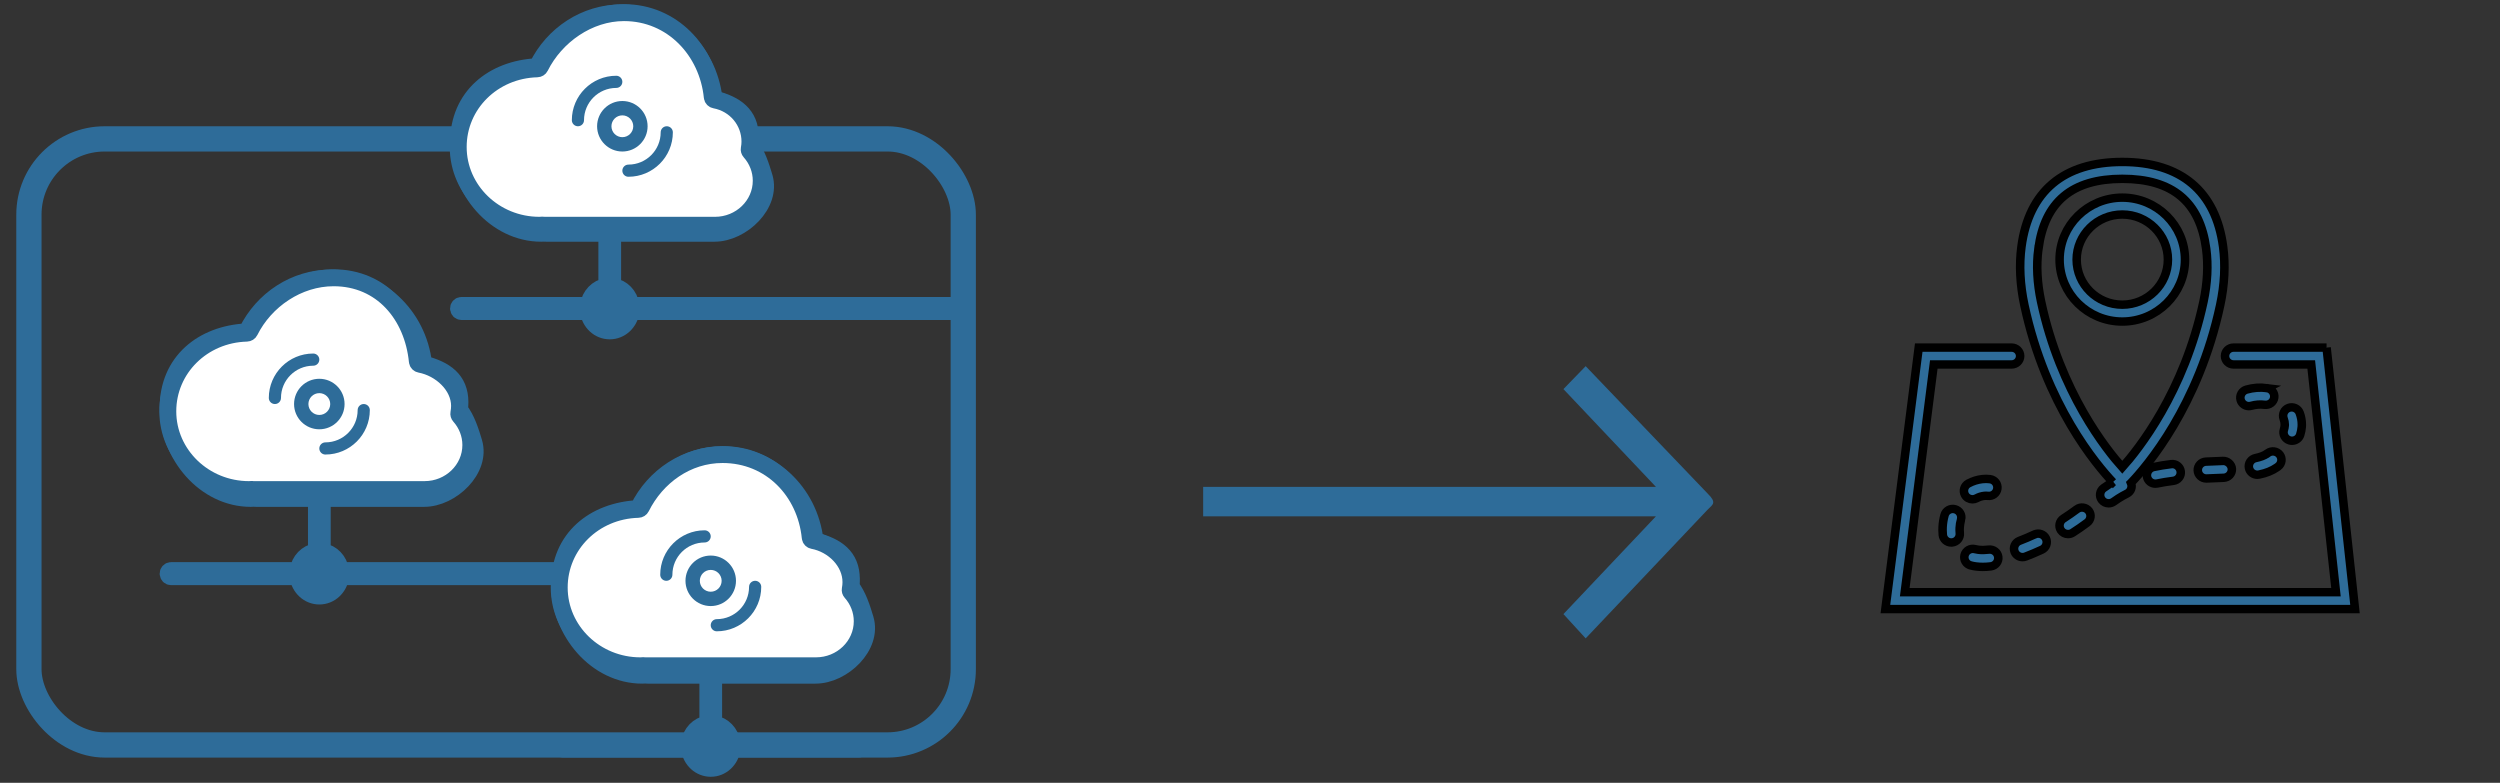 <svg width="198" height="62" xmlns="http://www.w3.org/2000/svg">
 <rect width="100%" height="100%" fill="#333333" stroke="none"/>
 <!-- Generator: sketchtool 51.2 (57519) - http://www.bohemiancoding.com/sketch -->
 <title>168B54D1-393B-428B-8116-E845778F1F86</title>
 <desc>Created with sketchtool.</desc>

 <g>
  <title>background</title>
  <rect fill="none" id="canvas_background" height="402" width="582" y="-1" x="-1"/>
 </g>
 <g>
  <title>Layer 1</title>
  <g fill-rule="evenodd" fill="none" id="Page-1">
   <g id="Assets_graficos">
    <g id="ilus/-onthology_wizard-/-from_rest_api">
     <path fill-rule="nonzero" fill="#2E6C99" id="Shape-Copy-6" d="m125.585,29l-1.761,1.817l7.326,7.743l-35.859,0l0,2.333l35.859,0l-7.326,7.743l1.761,1.924l9.652,-10.188c0.425,-0.426 0.757,-0.547 0,-1.292l-9.652,-10.08z"/>
     <rect rx="6" height="48" width="74" y="11" x="2.29" fill-rule="nonzero" stroke-width="2" stroke="#2E6C99" id="Rectangle-17"/>
     <path fill-rule="nonzero" fill="#2E6C99" stroke-width="1.296" stroke="#2E6C99" id="Shape-Copy" d="m68.038,58.815l-10.047,0c-0.111,-0.778 -0.7,-1.39 -1.448,-1.506l0,-3.813l8.046,0c2.182,0 4.61,-2.318 3.958,-4.482c-0.256,-0.85 -0.569,-1.855 -1.14,-2.587c0.028,-0.195 0.042,-0.381 0.042,-0.564c0,-1.815 -1.199,-2.618 -2.876,-3.049c-0.449,-3.898 -3.597,-6.814 -7.397,-6.814c-2.793,0 -5.386,1.667 -6.647,4.26c-3.51,0.18 -6.237,2.369 -6.237,6.04c0,3.765 2.947,7.196 6.568,7.196c0.049,0 0.097,-0.003 0.145,-0.007l0.109,-0.001c0.056,0.004 0.111,0.008 0.168,0.008l4.758,0l0,3.813c-0.748,0.116 -1.337,0.727 -1.448,1.506l-10.047,0c-0.139,0 -0.253,0.118 -0.253,0.263c0,0.145 0.113,0.263 0.253,0.263l10.047,0c0.123,0.865 0.835,1.532 1.701,1.532c0.866,0 1.577,-0.668 1.701,-1.532l10.047,0c0.139,0 0.253,-0.118 0.253,-0.263c0,-0.145 -0.113,-0.263 -0.253,-0.263z"/>
     <path fill-rule="nonzero" fill="#2E6C99" stroke-width="1.296" stroke="#2E6C99" id="Shape-Copy-7" d="m75.676,24.169l-25.685,0c-0.111,-0.778 -0.7,-1.39 -1.448,-1.506l0,-4.168l8.046,0c2.182,0 4.61,-2.318 3.958,-4.482c-0.256,-0.85 -0.569,-1.855 -1.14,-2.587c0.028,-0.195 0.042,-0.381 0.042,-0.564c0,-1.815 -1.199,-2.618 -2.876,-3.049c-0.449,-3.898 -3.597,-6.814 -7.397,-6.814c-2.793,0 -5.386,1.667 -6.647,4.26c-3.51,0.18 -6.237,2.369 -6.237,6.04c0,3.765 2.947,7.196 6.568,7.196c0.049,0 0.097,-0.003 0.145,-0.007c0.165,0.003 0.22,0.007 0.277,0.007l4.758,0l0,4.168c-0.748,0.116 -1.337,0.727 -1.448,1.506l-10.047,0c-0.139,0 -0.253,0.118 -0.253,0.263c0,0.145 0.113,0.263 0.253,0.263l10.047,0c0.123,0.865 0.835,1.532 1.701,1.532c0.866,0 1.577,-0.668 1.701,-1.532l25.685,0c0.139,0 0.253,-0.118 0.253,-0.263c0,-0.145 -0.113,-0.263 -0.253,-0.263z"/>
     <path fill-rule="nonzero" fill="#2E6C99" stroke-width="1.296" stroke="#2E6C99" id="Shape-Copy-8" d="m44.16,45.169l-17.169,0c-0.111,-0.778 -0.7,-1.39 -1.448,-1.506l0,-4.168l8.046,0c2.182,0 4.61,-2.318 3.958,-4.482c-0.256,-0.85 -0.569,-1.855 -1.14,-2.587c0.028,-0.195 0.042,-0.381 0.042,-0.564c0,-1.815 -1.199,-2.618 -2.876,-3.049c-0.449,-3.898 -3.597,-6.814 -7.397,-6.814c-2.793,0 -5.386,1.667 -6.647,4.26c-3.51,0.18 -6.237,2.369 -6.237,6.04c0,3.765 2.947,7.196 6.568,7.196c0.049,0 0.097,-0.003 0.145,-0.007l0.109,-0.001c0.056,0.004 0.111,0.008 0.168,0.008l4.758,0l0,4.168c-0.748,0.116 -1.337,0.727 -1.448,1.506l-10.047,0c-0.139,0 -0.253,0.118 -0.253,0.263c0,0.145 0.113,0.263 0.253,0.263l10.047,0c0.123,0.865 0.835,1.532 1.701,1.532c0.866,0 1.577,-0.668 1.701,-1.532l17.169,0c0.139,0 0.253,-0.118 0.253,-0.263c0,-0.145 -0.113,-0.263 -0.253,-0.263z"/>
     <path fill-rule="nonzero" fill="#FFFFFF" stroke-width="1.34" stroke="#2E6C99" id="Path-Copy-3" d="m51.027,52.725l-0.098,-0.005l-0.092,0.006c-0.038,0.003 -0.076,0.006 -0.115,0.006c-3.547,0 -6.432,-2.781 -6.432,-6.2c0,-3.38 2.749,-6.1 6.257,-6.191c0.1,-0.003 0.191,-0.059 0.234,-0.147c1.222,-2.453 3.632,-4.194 6.444,-4.194c3.82,0 6.584,2.917 6.946,6.578c0.011,0.114 0.099,0.207 0.215,0.229c1.63,0.306 3.009,1.692 3.009,3.294c0,0.187 -0.018,0.378 -0.056,0.584c-0.014,0.076 0.009,0.155 0.061,0.214c0.574,0.642 0.889,1.459 0.889,2.302c0,1.947 -1.643,3.53 -3.663,3.53l-13.459,0c-0.048,0.001 -0.095,-0.003 -0.142,-0.006z"/>
     <path fill-rule="nonzero" fill="#2E6C99" id="Shape" d="m56.29,48c-1.103,0 -2,-0.897 -2,-2c0,-1.103 0.897,-2 2,-2c1.103,0 2,0.897 2,2c0,1.103 -0.897,2 -2,2zm0,-2.864c-0.476,0 -0.864,0.387 -0.864,0.864c0,0.476 0.387,0.864 0.864,0.864c0.476,0 0.864,-0.387 0.864,-0.864c0,-0.476 -0.387,-0.864 -0.864,-0.864z"/>
     <path fill-rule="nonzero" fill="#2E6C99" id="Shape" d="m52.772,46c-0.266,0 -0.482,-0.216 -0.482,-0.482c0,-1.94 1.578,-3.518 3.518,-3.518c0.266,0 0.482,0.216 0.482,0.482c0,0.266 -0.216,0.482 -0.482,0.482c-1.408,0 -2.554,1.146 -2.554,2.554c0,0.266 -0.216,0.482 -0.482,0.482z"/>
     <path fill-rule="nonzero" fill="#2E6C99" id="Shape" d="m56.772,50c-0.266,0 -0.482,-0.216 -0.482,-0.482c0,-0.266 0.216,-0.482 0.482,-0.482c1.408,0 2.554,-1.146 2.554,-2.555c0,-0.266 0.216,-0.482 0.482,-0.482c0.266,0 0.482,0.216 0.482,0.482c0,1.94 -1.578,3.518 -3.518,3.518z"/>
     <path fill-rule="nonzero" fill="#FFFFFF" stroke-width="1.34" stroke="#2E6C99" id="Path-Copy-7" d="m43.027,17.835l-0.098,-0.005l-0.092,0.006c-0.038,0.003 -0.076,0.006 -0.115,0.006c-3.547,0 -6.432,-2.781 -6.432,-6.2c0,-3.38 2.749,-6.1 6.257,-6.191c0.1,-0.003 0.191,-0.059 0.234,-0.147c1.222,-2.453 3.828,-4.304 6.641,-4.304c3.82,0 6.628,3.028 6.99,6.689c0.011,0.114 0.099,0.207 0.215,0.229c1.63,0.306 2.769,1.692 2.769,3.294c0,0.187 -0.018,0.378 -0.056,0.584c-0.014,0.076 0.009,0.155 0.061,0.214c0.574,0.642 0.889,1.459 0.889,2.302c0,1.947 -1.643,3.53 -3.663,3.53l-13.459,0c-0.048,0.001 -0.095,-0.003 -0.142,-0.006z"/>
     <path fill-rule="nonzero" fill="#FFFFFF" stroke-width="1.34" stroke="#2E6C99" id="Path-Copy-8" d="m20.027,38.769l-0.098,-0.005l-0.092,0.006c-0.038,0.003 -0.076,0.006 -0.115,0.006c-3.547,0 -6.432,-2.781 -6.432,-6.2c0,-3.38 2.749,-6.1 6.257,-6.191c0.1,-0.003 0.191,-0.059 0.234,-0.147c1.222,-2.453 3.828,-4.238 6.641,-4.238c3.82,0 6.271,2.961 6.633,6.622c0.011,0.114 0.099,0.207 0.215,0.229c1.63,0.306 3.126,1.692 3.126,3.294c0,0.187 -0.018,0.378 -0.056,0.584c-0.014,0.076 0.009,0.155 0.061,0.214c0.574,0.642 0.889,1.459 0.889,2.302c0,1.947 -1.643,3.53 -3.663,3.53l-13.459,0c-0.048,0.001 -0.095,-0.003 -0.142,-0.006z"/>
     <path fill-rule="nonzero" fill="#2E6C99" id="Shape-Copy-11" d="m49.29,12c-1.103,0 -2,-0.897 -2,-2c0,-1.103 0.897,-2 2,-2c1.103,0 2,0.897 2,2c0,1.103 -0.897,2 -2,2zm0,-2.864c-0.476,0 -0.864,0.387 -0.864,0.864c0,0.476 0.387,0.864 0.864,0.864c0.476,0 0.864,-0.387 0.864,-0.864c0,-0.476 -0.387,-0.864 -0.864,-0.864z"/>
     <path fill-rule="nonzero" fill="#2E6C99" id="Shape-Copy-14" d="m25.29,34c-1.103,0 -2,-0.897 -2,-2c0,-1.103 0.897,-2 2,-2c1.103,0 2,0.897 2,2c0,1.103 -0.897,2 -2,2zm0,-2.864c-0.476,0 -0.864,0.387 -0.864,0.864c0,0.476 0.387,0.864 0.864,0.864c0.476,0 0.864,-0.387 0.864,-0.864c0,-0.476 -0.387,-0.864 -0.864,-0.864z"/>
     <path fill-rule="nonzero" fill="#2E6C99" id="Shape-Copy-12" d="m45.772,10c-0.266,0 -0.482,-0.216 -0.482,-0.482c0,-1.94 1.578,-3.518 3.518,-3.518c0.266,0 0.482,0.216 0.482,0.482c0,0.266 -0.216,0.482 -0.482,0.482c-1.408,0 -2.554,1.146 -2.554,2.554c0,0.266 -0.216,0.482 -0.482,0.482z"/>
     <path fill-rule="nonzero" fill="#2E6C99" id="Shape-Copy-15" d="m21.772,32c-0.266,0 -0.482,-0.216 -0.482,-0.482c0,-1.94 1.578,-3.518 3.518,-3.518c0.266,0 0.482,0.216 0.482,0.482c0,0.266 -0.216,0.482 -0.482,0.482c-1.408,0 -2.554,1.146 -2.554,2.554c0,0.266 -0.216,0.482 -0.482,0.482z"/>
     <path fill-rule="nonzero" fill="#2E6C99" id="Shape-Copy-13" d="m49.772,14c-0.266,0 -0.482,-0.216 -0.482,-0.482c0,-0.266 0.216,-0.482 0.482,-0.482c1.408,0 2.554,-1.146 2.554,-2.555c0,-0.266 0.216,-0.482 0.482,-0.482c0.266,0 0.482,0.216 0.482,0.482c0,1.94 -1.578,3.518 -3.518,3.518z"/>
     <path fill-rule="nonzero" fill="#2E6C99" id="Shape-Copy-18" d="m25.772,36c-0.266,0 -0.482,-0.216 -0.482,-0.482c0,-0.266 0.216,-0.482 0.482,-0.482c1.408,0 2.554,-1.146 2.554,-2.555c0,-0.266 0.216,-0.482 0.482,-0.482c0.266,0 0.482,0.216 0.482,0.482c0,1.94 -1.578,3.518 -3.518,3.518z"/>
    </g>
   </g>
  </g>
  <g stroke="null" id="svg_34">
   <g stroke="null" transform="matrix(0.676,0,0,0.668,30.945,33.945) " id="svg_5">
    <path fill="#2e6c99" stroke="null" id="svg_6" d="m226.804,-9.604l-10.899,0c-0.553,0 -1,0.447 -1,1s0.447,1 1,1l9.102,0l2.899,27l-50.522,0l3.403,-27l9.118,0c0.553,0 1,-0.447 1,-1s-0.447,-1 -1,-1l-10.882,0l-3.907,31l55.017,0l-3.329,-31z"/>
    <path fill="#2e6c99" stroke="null" id="svg_7" d="m201.77,6.351c-0.147,0.087 -0.304,0.164 -0.445,0.255c-0.22,0.142 -0.435,0.291 -0.646,0.445c-0.445,0.327 -0.541,0.953 -0.215,1.398c0.196,0.267 0.5,0.408 0.808,0.408c0.205,0 0.412,-0.063 0.591,-0.193c0.178,-0.131 0.359,-0.257 0.548,-0.379c0.321,-0.208 0.662,-0.403 1.014,-0.581c0.468,-0.237 0.658,-0.791 0.462,-1.269c0.008,-0.008 0.018,-0.014 0.025,-0.022c1.809,-1.916 7.905,-9.096 10.429,-21.058c0.512,-2.426 0.627,-4.754 0.342,-6.919c-0.86,-6.575 -4.945,-10.051 -11.813,-10.051c-6.866,0 -10.951,3.476 -11.813,10.051c-0.284,2.166 -0.169,4.494 0.343,6.919c2.499,11.846 8.499,18.998 10.37,20.996zm-8.73,-27.654c0.733,-5.592 3.949,-8.311 9.831,-8.311c5.883,0 9.098,2.719 9.83,8.311c0.255,1.94 0.148,4.043 -0.316,6.247c-2.269,10.753 -7.679,17.576 -9.514,19.646c-1.837,-2.072 -7.246,-8.898 -9.514,-19.646c-0.465,-2.204 -0.571,-4.306 -0.317,-6.247z"/>
    <path fill="#2e6c99" stroke="null" id="svg_8" d="m202.871,-12.692c4.051,0 7.346,-3.295 7.346,-7.346s-3.295,-7.346 -7.346,-7.346s-7.346,3.295 -7.346,7.346s3.295,7.346 7.346,7.346zm0,-12.691c2.947,0 5.346,2.398 5.346,5.346s-2.398,5.346 -5.346,5.346s-5.346,-2.398 -5.346,-5.346s2.399,-5.346 5.346,-5.346z"/>
    <path fill="#2e6c99" stroke="null" id="svg_9" d="m206.544,4.553c-0.54,0.114 -0.884,0.646 -0.769,1.187c0.1,0.47 0.515,0.791 0.977,0.791c0.069,0 0.14,-0.007 0.21,-0.022c0.586,-0.124 1.221,-0.229 1.886,-0.313c0.548,-0.067 0.938,-0.567 0.869,-1.115c-0.068,-0.549 -0.563,-0.945 -1.115,-0.869c-0.723,0.089 -1.416,0.204 -2.058,0.341z"/>
    <path fill="#2e6c99" stroke="null" id="svg_10" d="m211.715,4.959c0.022,0.537 0.466,0.957 0.998,0.957c0.015,0 0.029,0 0.044,-0.001l2.001,-0.083c0.551,-0.025 0.979,-0.493 0.953,-1.044c-0.025,-0.553 -0.539,-0.984 -1.044,-0.954l-1.996,0.083c-0.552,0.023 -0.98,0.489 -0.956,1.042z"/>
    <path fill="#2e6c99" stroke="null" id="svg_11" d="m197.549,9.56c-0.514,0.388 -1.045,0.761 -1.58,1.107c-0.463,0.301 -0.595,0.92 -0.294,1.384c0.191,0.295 0.513,0.455 0.84,0.455c0.187,0 0.375,-0.052 0.544,-0.161c0.573,-0.372 1.144,-0.772 1.695,-1.188c0.44,-0.333 0.528,-0.96 0.196,-1.401c-0.333,-0.437 -0.958,-0.529 -1.401,-0.196z"/>
    <path fill="#2e6c99" stroke="null" id="svg_12" d="m219.836,2.966c-0.338,0.237 -0.777,0.409 -1.346,0.526c-0.541,0.111 -0.889,0.641 -0.777,1.182c0.098,0.473 0.514,0.798 0.979,0.798c0.067,0 0.135,-0.007 0.203,-0.021c0.842,-0.174 1.526,-0.452 2.096,-0.853l0.134,-0.098c0.44,-0.334 0.527,-0.961 0.194,-1.401c-0.334,-0.44 -0.96,-0.526 -1.401,-0.194l-0.082,0.061z"/>
    <path fill="#2e6c99" stroke="null" id="svg_13" d="m183.976,10.785c0.145,-0.533 -0.171,-1.082 -0.704,-1.226c-0.529,-0.149 -1.082,0.169 -1.226,0.704c-0.126,0.464 -0.201,0.938 -0.225,1.405c-0.005,0.115 -0.008,0.231 -0.008,0.353c0.001,0.196 0.01,0.392 0.029,0.587c0.053,0.515 0.487,0.898 0.994,0.898c0.033,0 0.067,-0.002 0.103,-0.005c0.549,-0.057 0.949,-0.547 0.894,-1.097c-0.014,-0.131 -0.019,-0.264 -0.02,-0.39c0,-0.083 0.003,-0.166 0.007,-0.248c0.016,-0.324 0.068,-0.655 0.156,-0.981z"/>
    <path fill="#2e6c99" stroke="null" id="svg_14" d="m219.814,-4.807c-0.794,-0.106 -1.604,-0.041 -2.386,0.181c-0.532,0.149 -0.841,0.702 -0.69,1.233c0.124,0.441 0.525,0.729 0.961,0.729c0.091,0 0.182,-0.012 0.272,-0.038c0.52,-0.146 1.055,-0.192 1.575,-0.122c0.562,0.07 1.052,-0.311 1.125,-0.857c0.074,-0.549 -0.31,-1.052 -0.857,-1.126z"/>
    <path fill="#2e6c99" stroke="null" id="svg_15" d="m221.804,0.147c-0.163,0.527 0.133,1.088 0.66,1.25c0.099,0.031 0.197,0.045 0.295,0.045c0.428,0 0.823,-0.275 0.955,-0.705c0.099,-0.318 0.16,-0.641 0.183,-0.963c0.005,-0.083 0.008,-0.167 0.008,-0.25c0,-0.468 -0.086,-0.937 -0.255,-1.392c-0.192,-0.519 -0.771,-0.781 -1.285,-0.59c-0.519,0.192 -0.782,0.768 -0.59,1.285c0.086,0.232 0.13,0.467 0.13,0.696l-0.003,0.117c-0.012,0.166 -0.044,0.332 -0.098,0.507z"/>
    <path fill="#2e6c99" stroke="null" id="svg_16" d="m192.597,12.547c-0.586,0.275 -1.183,0.53 -1.774,0.759c-0.515,0.198 -0.771,0.777 -0.572,1.293c0.153,0.396 0.531,0.64 0.933,0.64c0.12,0 0.242,-0.021 0.36,-0.067c0.635,-0.245 1.275,-0.519 1.903,-0.813c0.5,-0.234 0.715,-0.83 0.48,-1.33c-0.233,-0.501 -0.827,-0.718 -1.33,-0.482z"/>
    <path fill="#2e6c99" stroke="null" id="svg_17" d="m185.317,8.384c0.161,0 0.325,-0.039 0.478,-0.122c0.288,-0.157 0.595,-0.255 0.911,-0.289c0.135,-0.016 0.273,-0.016 0.406,0.002c0.563,0.073 1.05,-0.313 1.122,-0.86c0.072,-0.548 -0.313,-1.05 -0.86,-1.122c-0.298,-0.039 -0.601,-0.041 -0.891,-0.008c-0.574,0.063 -1.128,0.239 -1.646,0.521c-0.485,0.265 -0.664,0.871 -0.399,1.356c0.182,0.334 0.525,0.522 0.879,0.522z"/>
    <path fill="#2e6c99" stroke="null" id="svg_18" d="m185.109,16.225c0.216,0.056 0.436,0.098 0.654,0.124c0.256,0.031 0.512,0.047 0.769,0.047c0.313,0 0.627,-0.022 0.94,-0.062c0.548,-0.069 0.937,-0.569 0.867,-1.117s-0.567,-0.934 -1.117,-0.867c-0.404,0.052 -0.812,0.064 -1.216,0.015c-0.132,-0.017 -0.264,-0.042 -0.394,-0.075c-0.535,-0.143 -1.08,0.181 -1.22,0.716c-0.137,0.535 0.183,1.081 0.717,1.219z"/>
   </g>
   <g stroke="null" transform="matrix(0.676,0,0,0.668,30.945,33.945) " id="svg_19"/>
   <g stroke="null" transform="matrix(0.676,0,0,0.668,30.945,33.945) " id="svg_20"/>
   <g stroke="null" transform="matrix(0.676,0,0,0.668,30.945,33.945) " id="svg_21"/>
   <g stroke="null" transform="matrix(0.676,0,0,0.668,30.945,33.945) " id="svg_22"/>
   <g stroke="null" transform="matrix(0.676,0,0,0.668,30.945,33.945) " id="svg_23"/>
   <g stroke="null" transform="matrix(0.676,0,0,0.668,30.945,33.945) " id="svg_24"/>
   <g stroke="null" transform="matrix(0.676,0,0,0.668,30.945,33.945) " id="svg_25"/>
   <g stroke="null" transform="matrix(0.676,0,0,0.668,30.945,33.945) " id="svg_26"/>
   <g stroke="null" transform="matrix(0.676,0,0,0.668,30.945,33.945) " id="svg_27"/>
   <g stroke="null" transform="matrix(0.676,0,0,0.668,30.945,33.945) " id="svg_28"/>
   <g stroke="null" transform="matrix(0.676,0,0,0.668,30.945,33.945) " id="svg_29"/>
   <g stroke="null" transform="matrix(0.676,0,0,0.668,30.945,33.945) " id="svg_30"/>
   <g stroke="null" transform="matrix(0.676,0,0,0.668,30.945,33.945) " id="svg_31"/>
   <g stroke="null" transform="matrix(0.676,0,0,0.668,30.945,33.945) " id="svg_32"/>
   <g stroke="null" transform="matrix(0.676,0,0,0.668,30.945,33.945) " id="svg_33"/>
  </g>
 </g>
</svg>
